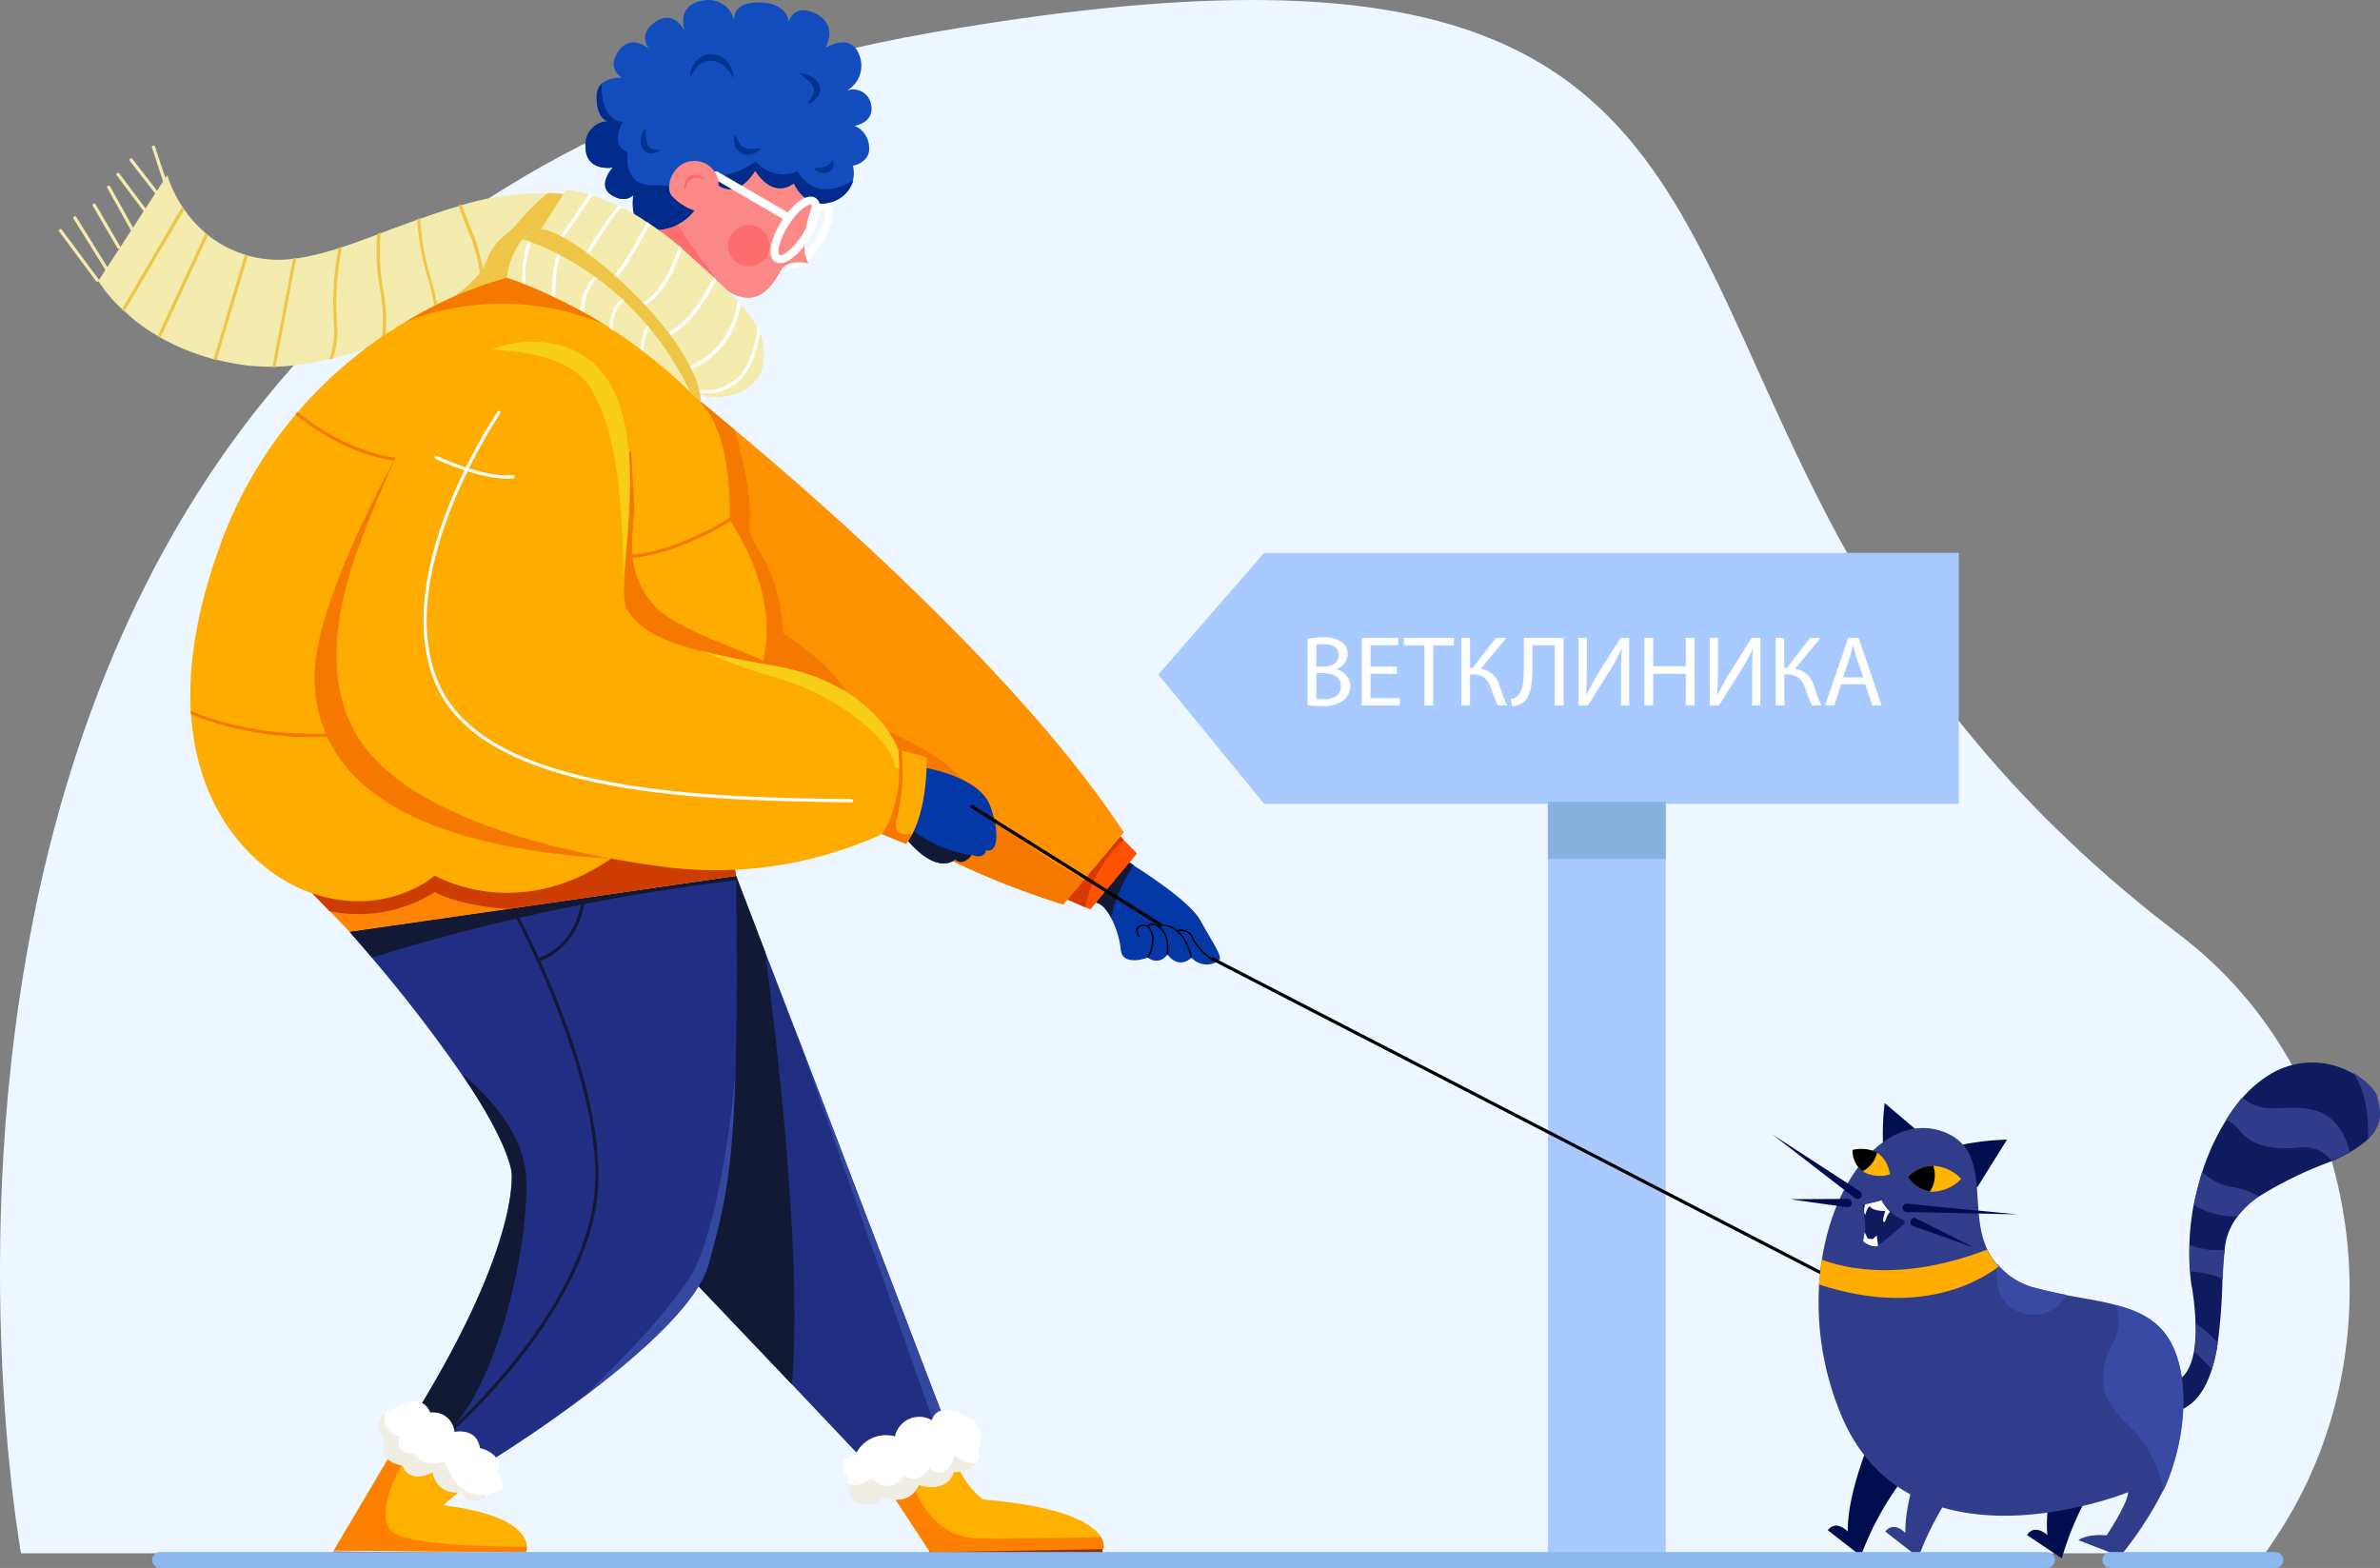 <svg id="Страница_Нежная_стерилизация_" data-name="Страница Нежная стерилизация…" xmlns="http://www.w3.org/2000/svg" width="285.383" height="188" viewBox="0 0 285.383 188">
  <rect x="0" y="0" width="285.383" height="188" fill="#808080" stroke="none"/>
  <path id="Path_6073" data-name="Path 6073" d="M47.5,255.408S18.6,97.113,156.731,73.118c121.99-21.2,70.566,48.145,149.672,108.237,21.583,16.393,26.979,49.18,11.354,72.4-.375.569-.751,1.138-1.173,1.707H47.5Z" transform="translate(-44.987 -69.216)" fill="#eef7ff"/>
  <rect id="Rectangle_990" data-name="Rectangle 990" width="14.136" height="90.274" transform="translate(185.602 96.135)" fill="#a9caff"/>
  <path id="Path_6074" data-name="Path 6074" d="M251.6,128.218H168.313l-12.69-15.5,12.69-14.591H251.6Z" transform="translate(-16.728 -31.835)" fill="#a9caff"/>
  <path id="Path_7419" data-name="Path 7419" d="M.912-.024a12.2,12.2,0,0,0,1.62.1A4.006,4.006,0,0,0,5.316-.684a2.126,2.126,0,0,0,.7-1.62A2.06,2.06,0,0,0,4.344-4.32v-.036A1.913,1.913,0,0,0,5.712-6.132,1.7,1.7,0,0,0,5.028-7.56,3.285,3.285,0,0,0,2.82-8.148a9.187,9.187,0,0,0-1.908.18ZM1.956-7.272a4.478,4.478,0,0,1,.924-.072c1.056,0,1.764.384,1.764,1.32,0,.78-.648,1.368-1.74,1.368H1.956Zm0,3.4H2.82c1.14,0,2.088.468,2.088,1.56,0,1.176-1,1.572-2.076,1.572a5.677,5.677,0,0,1-.876-.048Zm9.636-.78H8.46V-7.212h3.324v-.876H7.4V0h4.56V-.876H8.46V-3.792h3.132ZM14.916,0h1.056V-7.2h2.472v-.888H12.456V-7.2h2.46Zm4.428-8.088V0h1.044V-3.708h.336c1.368,0,1.872.732,2.244,1.8A14.337,14.337,0,0,0,23.712,0h1.116c-.348-.72-.576-1.464-.888-2.292A2.672,2.672,0,0,0,21.672-4.38l3.06-3.708H23.484L20.712-4.5h-.324V-8.088Zm7.5,0V-4.68c0,1.3-.06,2.88-.708,3.5a1.649,1.649,0,0,1-.852.432l.132.84a2.475,2.475,0,0,0,1.248-.384c1.128-.768,1.212-2.724,1.212-4.476V-7.212H30.54V0H31.6V-8.088Zm6.564,0V0h1.116l2.532-4.032a23.472,23.472,0,0,0,1.5-2.712l.036.012c-.084,1.02-.1,1.98-.1,3.288V0h.984V-8.088H38.436L35.82-3.924a28.5,28.5,0,0,0-1.488,2.676L34.3-1.26c.072-1.08.1-2.148.1-3.42V-8.088Zm7.884,0V0h1.056V-3.792H46.26V0h1.056V-8.088H46.26V-4.7H42.348V-8.088Zm7.836,0V0h1.116l2.532-4.032a23.472,23.472,0,0,0,1.5-2.712l.036.012c-.084,1.02-.1,1.98-.1,3.288V0H55.2V-8.088H54.156L51.54-3.924a28.5,28.5,0,0,0-1.488,2.676l-.036-.012c.072-1.08.1-2.148.1-3.42V-8.088Zm7.9,0V0h1.044V-3.708H58.4c1.368,0,1.872.732,2.244,1.8A14.337,14.337,0,0,0,61.392,0h1.116c-.348-.72-.576-1.464-.888-2.292A2.672,2.672,0,0,0,59.352-4.38l3.06-3.708H61.164L58.392-4.5h-.324V-8.088Zm10.74,5.544L68.628,0h1.116l-2.76-8.088H65.736L62.976,0h1.08l.84-2.544ZM65.112-3.36,65.9-5.7c.168-.492.288-1,.408-1.464h.024c.12.468.24.948.42,1.476l.8,2.328Z" transform="translate(155.883 84.581)" fill="#fff"/>
  <path id="Path_6075" data-name="Path 6075" d="M245.07,178.439s-3.472-4.712-2.356-14.343l5.125,4.34Z" transform="translate(-16.728 -31.835)" fill="#010f50"/>
  <path id="Path_6076" data-name="Path 6076" d="M266.15,199.106s-4.505,10.334-3.927,16.782c0,0-1.488-1.405-2.439,0l4.175,2.811a36.393,36.393,0,0,1,4.009-9.052C270.573,205.72,266.15,199.106,266.15,199.106Z" transform="translate(-16.728 -31.835)" fill="#000d4e"/>
  <ellipse id="Ellipse_990" data-name="Ellipse 990" cx="4.051" cy="1.488" rx="4.051" ry="1.488" transform="translate(93.485 30.775) rotate(-57.629)" fill="none" stroke="#fff" stroke-linecap="round" stroke-linejoin="round" stroke-miterlimit="10" stroke-width="0.961"/>
  <path id="Path_6077" data-name="Path 6077" d="M79.816,217.955l-23.064-.207,7.151-12.07.165-.248,8.267,4.795-2.48,2.108c8.721,1.033,9.962,3.679,10.044,4.919A2.437,2.437,0,0,1,79.816,217.955Z" transform="translate(-16.728 -31.835)" fill="#feb101"/>
  <path id="Path_6078" data-name="Path 6078" d="M162.856,147.025a2.463,2.463,0,0,1-3.265-.372s-1.364,1.529-2.893-.372a1.534,1.534,0,0,1-2.315.372s-3.059,1.157-3.265-.951a10.571,10.571,0,0,0-1.157-3.8c-.537-1.033-1.24-1.819-2.025-1.86-1.653-.083,3.348-5.291,3.348-5.291s.537.331,1.405.868c2.315,1.488,6.9,4.547,8.019,6.655C162.278,145.124,163.435,146.653,162.856,147.025Z" transform="translate(-16.728 -31.835)" fill="#0438a6"/>
  <path id="Path_6079" data-name="Path 6079" d="M130.368,203.157l-9.8,4.051-8.887-9.383L98.251,183.73l6.737-46.873,3.472,9.052,3.72,9.672,17.856,46.708Z" transform="translate(-16.728 -31.835)" fill="#1f2e81"/>
  <path id="Path_6080" data-name="Path 6080" d="M152.688,135.576a17.644,17.644,0,0,0-2.728,6.283c-.537-1.033-1.24-1.819-2.025-1.86-1.653-.083,3.348-5.291,3.348-5.291S151.862,135.039,152.688,135.576Z" transform="translate(-16.728 -31.835)" fill="#111935"/>
  <path id="Path_6081" data-name="Path 6081" d="M153.06,134.171l-5.58,6.7-.62-.248-3.431-1.488,7.605-7.068.455.5Z" transform="translate(-16.728 -31.835)" fill="#ff5102"/>
  <path id="Path_6082" data-name="Path 6082" d="M111.685,197.825,98.293,183.73l6.7-46.873,3.472,9.094C109.825,156.2,112.966,182.614,111.685,197.825Z" transform="translate(-16.728 -31.835)" fill="#111935"/>
  <path id="Path_6083" data-name="Path 6083" d="M151.49,132.559a14.678,14.678,0,0,0-4.629,8.06l-3.431-1.488,7.605-7.068Z" transform="translate(-16.728 -31.835)" fill="#d83902"/>
  <path id="Path_6084" data-name="Path 6084" d="M104.906,160.624c-.372,12.442-1.488,16.41-3.183,22.734-1.281,4.753-8.391,10.995-15.046,16-6.241,4.712-12.07,8.225-12.07,8.225l-4.712-3.6-3.389-2.563C79.4,180.465,78.039,172.2,78.039,172.2c-.661-3.059-3.059-7.316-5.993-11.615A175.763,175.763,0,0,0,61.3,146.653c-1.612-1.9-2.687-3.1-2.687-3.1l46.377-6.7v.579C105.113,147.563,105.071,155,104.906,160.624Z" transform="translate(-16.728 -31.835)" fill="#202f84"/>
  <path id="Path_6085" data-name="Path 6085" d="M77.873,140.123s12.9,23.064,10,37.077-17.484,26.537-17.484,26.537" transform="translate(-16.728 -31.835)" fill="none" stroke="#111935" stroke-linecap="round" stroke-linejoin="round" stroke-miterlimit="10" stroke-width="0.384"/>
  <path id="Path_6086" data-name="Path 6086" d="M86.719,138.965s0,5.787-5.208,7.895" transform="translate(-16.728 -31.835)" fill="none" stroke="#111935" stroke-linecap="round" stroke-linejoin="round" stroke-miterlimit="10" stroke-width="0.384"/>
  <path id="Path_6087" data-name="Path 6087" d="M104.989,137.395a243.109,243.109,0,0,0-43.649,9.259c-1.612-1.9-2.687-3.1-2.687-3.1l46.336-6.7Z" transform="translate(-16.728 -31.835)" fill="#111935"/>
  <path id="Path_6088" data-name="Path 6088" d="M104.989,136.857l-27.281,3.968-19.055,2.728-2.439-2.521L52.908,137.6l21.122-4.009,30.381-.413Z" transform="translate(-16.728 -31.835)" fill="#ff8403"/>
  <path id="Path_6089" data-name="Path 6089" d="M151.49,131.649l-4.753,5.663-2.521,2.976s-17.856-5.373-23.064-12.111c-1.9-2.439-5.7-5.539-9.755-8.432-3.224-2.315-6.613-4.505-9.342-6.241-3.224-2.025-5.539-3.389-5.539-3.389l3.307-30.463.041-.372s1.571,1.24,4.216,3.472l.744.62C115.322,92.092,139.5,113.3,151.49,131.649Z" transform="translate(-16.728 -31.835)" fill="#ff9201"/>
  <path id="Path_6090" data-name="Path 6090" d="M104.989,136.857l-27.281,3.968c-6.035-.372-8.845-2.025-8.845-2.025a17.088,17.088,0,0,1-12.648,2.273l-3.307-3.431,21.163-4.051,30.381-.372Z" transform="translate(-16.728 -31.835)" fill="#cd3d01"/>
  <path id="Path_6091" data-name="Path 6091" d="M146.736,137.312l-2.521,2.976s-17.856-5.373-23.064-12.111c-1.9-2.439-5.7-5.539-9.755-8.432-3.224-2.315-6.613-4.505-9.342-6.241-3.224-2.025-5.539-3.389-5.539-3.389l3.307-30.463.041-.372s1.571,1.24,4.216,3.472l.744.62c.827,2.935,2.108,8.06,1.819,10.788-.372,4.051,3.059,3.059,4.051,13.64,0,0,6.531,4.051,7.895,7.895s10.375,4.795,14.426,10.747C136.527,131.608,144.545,136.155,146.736,137.312Z" transform="translate(-16.728 -31.835)" fill="#f57900"/>
  <path id="Path_6092" data-name="Path 6092" d="M84.528,55.14l-6.035,10s-1.075.7-2.893,1.736c-1.571.868-3.679,2.025-6.117,3.183-.124.041-.248.124-.372.165a66.6,66.6,0,0,1-6.2,2.6A1.728,1.728,0,0,0,62.5,73a47.4,47.4,0,0,1-5.828,1.777c-.165.041-.289.083-.455.124a32.719,32.719,0,0,1-6.448.909h-.372c-.951,0-1.9-.041-2.811-.124a33.555,33.555,0,0,1-3.844-.7c-.124-.041-.248-.041-.372-.083A27.592,27.592,0,0,1,36,72.335c-.124-.083-.207-.124-.331-.207a20.608,20.608,0,0,1-4.009-2.976c-.083-.083-.207-.165-.289-.248a16.232,16.232,0,0,1-2.852-3.389l8.267-12.69a14.243,14.243,0,0,0,1.819,3.8l.248.372a14.5,14.5,0,0,0,2.563,2.811c.083.083.207.165.289.248a13.179,13.179,0,0,0,4.423,2.315l.372.124a13.439,13.439,0,0,0,5.373.372c.124,0,.248-.041.413-.041a32.377,32.377,0,0,0,5.084-1.24c.124-.041.289-.083.413-.124,1.364-.455,2.811-.992,4.257-1.529a2.85,2.85,0,0,0,.413-.165c1.447-.537,2.893-1.075,4.381-1.612l.372-.124c1.529-.537,3.059-1.075,4.588-1.488l.372-.124A32.317,32.317,0,0,1,82.42,55.016,12.508,12.508,0,0,1,84.528,55.14Z" transform="translate(-16.728 -31.835)" fill="#f4ecae"/>
  <path id="Path_6093" data-name="Path 6093" d="M134.956,133.757a.761.761,0,0,1-.579.7,2.362,2.362,0,0,1-.909-.041.588.588,0,0,1-.248-.083l-.041.041c-.165.248-1.075,1.323-1.943.5,0,0-2.108,2.191-6.076-2.728l-.083-.083c-4.009-5.043,1.777-8.308,1.777-8.308s7.316.951,8.639,4.795S136.113,134.171,134.956,133.757Z" transform="translate(-16.728 -31.835)" fill="#0438a6"/>
  <path id="Path_6094" data-name="Path 6094" d="M84.528,55.14l-6.035,10s-1.075.7-2.893,1.736l-8.06,2.769c.207-.083,6.283-3.307,7.44-6.324,1.157-3.059,2.48-3.059,3.844-4.795a29.216,29.216,0,0,1,3.6-3.555A19.622,19.622,0,0,1,84.528,55.14Z" transform="translate(-16.728 -31.835)" fill="#efc648"/>
  <g id="Group_1665" data-name="Group 1665" transform="translate(-16.728 -31.835)">
    <g id="Group_1664" data-name="Group 1664">
      <path id="Path_6095" data-name="Path 6095" d="M38.813,57,31.621,69.193c-.083-.083-.207-.165-.289-.248l7.233-12.318Z" fill="#efc648"/>
      <path id="Path_6096" data-name="Path 6096" d="M41.665,60.058l-5.7,12.276c-.124-.083-.207-.124-.331-.207l5.745-12.359A1.909,1.909,0,0,0,41.665,60.058Z" fill="#efc648"/>
      <path id="Path_6097" data-name="Path 6097" d="M46.46,62.456,42.7,75.021c-.124-.041-.248-.041-.372-.083l3.761-12.566C46.212,62.415,46.336,62.415,46.46,62.456Z" fill="#efc648"/>
      <path id="Path_6098" data-name="Path 6098" d="M52.246,62.787l-2.48,13.062h-.372l2.48-13.02C51.957,62.828,52.081,62.787,52.246,62.787Z" fill="#efc648"/>
      <path id="Path_6099" data-name="Path 6099" d="M57.124,70.309a11.281,11.281,0,0,1-.455,4.505c-.165.041-.289.083-.455.124a10.573,10.573,0,0,0,.537-4.588,34.672,34.672,0,0,1,.579-8.8c.124-.041.289-.083.413-.124A34.353,34.353,0,0,0,57.124,70.309Z" fill="#efc648"/>
      <path id="Path_6100" data-name="Path 6100" d="M62.869,72.872a1.727,1.727,0,0,0-.413.165,20.624,20.624,0,0,0-.165-6.489,26.1,26.1,0,0,1-.331-6.655,2.85,2.85,0,0,0,.413-.165,26.535,26.535,0,0,0,.289,6.737A20.4,20.4,0,0,1,62.869,72.872Z" fill="#efc648"/>
      <path id="Path_6101" data-name="Path 6101" d="M69.483,70.309a.2.2,0,0,1-.207.207h0a.2.2,0,0,1-.207-.207v-.083a28.041,28.041,0,0,0-1.157-5.415,30.562,30.562,0,0,1-1.157-6.7l.372-.124a28.751,28.751,0,0,0,1.116,6.737,33.171,33.171,0,0,1,1.2,5.373A.5.5,0,0,0,69.483,70.309Z" fill="#efc648"/>
      <path id="Path_6102" data-name="Path 6102" d="M74.815,65.515a.189.189,0,0,1-.165.207h-.041a.275.275,0,0,1-.207-.165,21.5,21.5,0,0,0-1.157-5.125c-.5-1.116-1.157-2.852-1.529-3.968l.372-.124c.413,1.116,1.033,2.811,1.529,3.885A23.079,23.079,0,0,1,74.815,65.515Z" fill="#efc648"/>
    </g>
  </g>
  <path id="Path_6103" data-name="Path 6103" d="M125.656,130.988a15.661,15.661,0,0,0,7.564,3.389c-.165.248-1.075,1.323-1.943.5,0,0-2.108,2.191-6.076-2.728Z" transform="translate(-16.728 -31.835)" fill="#111935"/>
  <path id="Path_6104" data-name="Path 6104" d="M126.152,131.773a9.084,9.084,0,0,1-.785,1.24l-2.893-1.157,1.943-10.168.413.124,3.017.827S128.012,128.218,126.152,131.773Z" transform="translate(-16.728 -31.835)" fill="#fdac03"/>
  <path id="Path_6105" data-name="Path 6105" d="M114.619,55.14s-2.48,5.58-.951,8.267c0,0-2.48-.579-3.265.785s-2.48,4.795-6.159,2.687c-3.637-2.108-10.582-7.316-10.582-7.316l3.265-13.268,15.17,2.315Z" transform="translate(-16.728 -31.835)" fill="#fb8988"/>
  <path id="Path_6106" data-name="Path 6106" d="M126.152,131.773a9.084,9.084,0,0,1-.785,1.24l-2.893-1.157,1.943-10.168.413.124a23.8,23.8,0,0,1-.537,8.06C123.754,131.773,124.87,132.063,126.152,131.773Z" transform="translate(-16.728 -31.835)" fill="#f57900"/>
  <path id="Path_6107" data-name="Path 6107" d="M97.218,57.372a49.851,49.851,0,0,0,8.267,10.954L95.11,65.845l-3.059-6.9Z" transform="translate(-16.728 -31.835)" fill="#fe6d70"/>
  <path id="Path_6108" data-name="Path 6108" d="M107.882,112.222S101.93,126.234,90.4,134.5s-21.535,2.315-21.535,2.315c-2.315,1.943-8.267,4.795-15.748,1.736C47.906,136.4,40.466,130,39.639,117.472a1.406,1.406,0,0,0-.041-.413c-.289-5.415.661-11.987,3.513-19.8A51.083,51.083,0,0,1,52.2,81.511c.083-.083.165-.207.248-.289a51.891,51.891,0,0,1,13.02-10.871A47.266,47.266,0,0,1,77.5,65.143a14.963,14.963,0,0,1,7.192.992c7.44,2.893,12.938,10.912,16.038,14.012,4.051,4.051,3.472,14.012,3.472,14.012C111.147,104.741,107.882,112.222,107.882,112.222Z" transform="translate(-16.728 -31.835)" fill="#feac00"/>
  <path id="Path_6109" data-name="Path 6109" d="M65.763,87.091a.189.189,0,0,1-.207.165h0c-6.324-.455-11.367-4.051-13.392-5.745.083-.083.165-.207.248-.289,1.984,1.653,6.944,5.208,13.144,5.663C65.721,86.884,65.8,86.967,65.763,87.091Z" transform="translate(-16.728 -31.835)" fill="#f57900"/>
  <path id="Path_6110" data-name="Path 6110" d="M61.546,119.538c0,.124-.041.207-.165.207a52.178,52.178,0,0,1-6.9.455,38.411,38.411,0,0,1-14.88-2.728,1.406,1.406,0,0,0-.041-.413c3.6,1.529,10.912,3.72,21.742,2.315A.182.182,0,0,1,61.546,119.538Z" transform="translate(-16.728 -31.835)" fill="#f57900"/>
  <path id="Path_6111" data-name="Path 6111" d="M90.687,71.384a31.887,31.887,0,0,0-25.172-1.033,47.266,47.266,0,0,1,12.028-5.208,14.963,14.963,0,0,1,7.192.992Z" transform="translate(-16.728 -31.835)" fill="#f57900"/>
  <path id="Path_6112" data-name="Path 6112" d="M120.944,49.394c.207,1.943-1.943,2.315-1.943,2.315a3.684,3.684,0,0,1,0,1.777,3.792,3.792,0,0,1-2.893,2.645c-2.893.785-4.216-2.315-4.216-2.315-2.687,1.943-4.629-1.529-4.629-1.529-3.059,4.795-5.787.372-5.787.372l-.455,1.281-.661,1.943-.413,1.2A5.884,5.884,0,0,1,95.151,59.4c-3.265,0-2.48-4.216-2.48-4.216s-.951,1.157-2.687,0,.207-3.265.207-3.265-3.265.579-3.265-2.48a2.763,2.763,0,0,1,2.687-3.059s-1.364-.207-1.364-2.893a2.224,2.224,0,0,1,.579-1.612,3.512,3.512,0,0,1,2.48-.7s-1.943-1.157-.372-3.265c1.488-2.025,3.472-.331,3.637-.207-.124-.124-1.447-1.777.785-3.265,2.191-1.447,3.348.909,3.472,1.116-.083-.248-.992-3.1,2.108-3.637a3.164,3.164,0,0,1,3.844,2.439c-.041-.372-.207-2.232,2.893-2.232,3.472,0,3.637,2.315,3.637,2.315s.579-2.315,3.265-.951c2.645,1.323,1.2,3.968,1.157,4.051.083-.041,3.1-1.86,4.051.951a3.437,3.437,0,0,1-1.529,4.216,2.17,2.17,0,0,1,2.893,1.529c.579,2.315-1.943,2.687-1.943,2.687A2.9,2.9,0,0,1,120.944,49.394Z" transform="translate(-16.728 -31.835)" fill="#134cbd"/>
  <path id="Path_6113" data-name="Path 6113" d="M89.612,98.417S94.407,99.946,104.2,94.2" transform="translate(-16.728 -31.835)" fill="none" stroke="#f57900" stroke-linecap="round" stroke-linejoin="round" stroke-miterlimit="10" stroke-width="0.384"/>
  <path id="Path_6114" data-name="Path 6114" d="M67.457,80.808S54.23,102.8,54.437,113.214s8.184,19.882,35.341,21.576Z" transform="translate(-16.728 -31.835)" fill="#f57900"/>
  <path id="Path_6115" data-name="Path 6115" d="M119.042,53.486a3.792,3.792,0,0,1-2.893,2.645c-2.893.785-4.216-2.315-4.216-2.315-2.687,1.943-4.629-1.529-4.629-1.529-3.059,4.795-5.787.372-5.787.372l-.455,1.281.165-1.777s1.364,2.108,6.159-.951a4.251,4.251,0,0,0,5,1.157S114.123,56.338,119.042,53.486Z" transform="translate(-16.728 -31.835)" fill="#002b8a"/>
  <path id="Path_6116" data-name="Path 6116" d="M100.4,55.884l-.413,1.2A5.884,5.884,0,0,1,95.192,59.4c-3.265,0-2.48-4.216-2.48-4.216s-.951,1.157-2.687,0,.207-3.265.207-3.265-3.265.579-3.265-2.48a2.763,2.763,0,0,1,2.687-3.059s-1.364-.207-1.364-2.893a2.224,2.224,0,0,1,.579-1.612c-.041,1.529.207,4.34,2.563,4.588,0,0-1.736,2.687.579,3.637,0,0-.785,4.092,3.265,3.968A6.965,6.965,0,0,1,100.4,55.884Z" transform="translate(-16.728 -31.835)" fill="#002b8a"/>
  <path id="Path_6117" data-name="Path 6117" d="M108.254,75.352c-.372,3.72-5.621,4.919-7.853,3.6-.083-.041-.124-.083-.207-.124a1.1,1.1,0,0,1-.248-.207C97.011,76.137,81.552,59.4,81.552,59.4L84.611,54.6a12.582,12.582,0,0,1,2.811.579l.372.124q1.3.434,3.1,1.24c.124.041.248.124.372.165a22.176,22.176,0,0,1,3.059,1.777c.124.083.207.124.331.207a41.122,41.122,0,0,1,3.513,2.645,2.07,2.07,0,0,1,.331.289c.165.165.372.331.537.5,1.24,1.116,2.356,2.108,3.307,2.976l.289.289c.992.951,1.86,1.819,2.563,2.563a2.674,2.674,0,0,1,.331.372h0a15.917,15.917,0,0,1,2.025,2.769c.124.248.207.455.331.7h0A7.237,7.237,0,0,1,108.254,75.352Z" transform="translate(-16.728 -31.835)" fill="#f4ecae"/>
  <path id="Path_6118" data-name="Path 6118" d="M92.382,85.81s.207,2.687.372,5.952c.207,3.265-1.529,7.895,2.108,12.318s15.376,6.324,17.319,9.8-27.487-2.315-27.487-2.315l.579-17.691Z" transform="translate(-16.728 -31.835)" fill="#f57900"/>
  <path id="Path_6119" data-name="Path 6119" d="M100.773,80.147s-.455-.5-1.281-1.323a60.842,60.842,0,0,0-5.58-4.795c-.124-.083-.248-.207-.372-.289-.992-.744-2.067-1.529-3.224-2.273a2.508,2.508,0,0,1-.413-.289c-.992-.62-1.984-1.24-3.1-1.86a1.293,1.293,0,0,0-.413-.207c-.992-.537-1.984-1.075-3.059-1.571a3.84,3.84,0,0,0-.413-.207c-1.033-.455-2.067-.951-3.141-1.364-.124-.041-.289-.124-.413-.165-.62-.248-1.24-.455-1.86-.661a9.627,9.627,0,0,1,1.86-4.629,3.457,3.457,0,0,1,2.149-1.157C84.983,58.984,100.566,72.252,100.773,80.147Z" transform="translate(-16.728 -31.835)" fill="#f4ecae"/>
  <g id="Group_1666" data-name="Group 1666" transform="translate(-16.728 -31.835)">
    <path id="Path_6120" data-name="Path 6120" d="M87.794,55.264l-3.761,5.415a.215.215,0,0,1-.165.083.152.152,0,0,1-.124-.041.156.156,0,0,1-.041-.248L87.38,55.14C87.546,55.181,87.67,55.222,87.794,55.264Z" fill="#fff"/>
    <path id="Path_6121" data-name="Path 6121" d="M91.266,56.71c-.7.5-2.852,3.844-4.092,5.952a.215.215,0,0,1-.165.083c-.041,0-.083,0-.083-.041a.2.2,0,0,1-.083-.248A40.092,40.092,0,0,1,90.894,56.5C91.018,56.586,91.142,56.628,91.266,56.71Z" fill="#fff"/>
    <path id="Path_6122" data-name="Path 6122" d="M94.655,58.694c-.992,1.9-3.348,6.241-4.464,6.737h-.083c-.083,0-.165-.041-.165-.124a.2.2,0,0,1,.083-.248c.909-.413,3.141-4.381,4.3-6.613A2.292,2.292,0,0,0,94.655,58.694Z" fill="#fff"/>
    <path id="Path_6123" data-name="Path 6123" d="M98.5,61.588c-.579,1.86-2.191,6.076-5.249,7.275h-.083c-.083,0-.165-.041-.165-.124a.184.184,0,0,1,.124-.248c2.935-1.2,4.547-5.456,5.043-7.192A1.114,1.114,0,0,0,98.5,61.588Z" fill="#fff"/>
    <path id="Path_6124" data-name="Path 6124" d="M102.633,65.349c-.951,1.943-3.1,5.7-6.117,6.985h-.083c-.083,0-.165-.041-.165-.124a.2.2,0,0,1,.083-.248c2.935-1.24,5.084-5.084,5.952-6.944A2.494,2.494,0,0,0,102.633,65.349Z" fill="#fff"/>
    <path id="Path_6125" data-name="Path 6125" d="M105.526,68.284h0a9.807,9.807,0,0,1-5.952,7.853h-.083c-.083,0-.165-.041-.165-.124a.2.2,0,0,1,.083-.248,9.571,9.571,0,0,0,5.745-7.853Z" fill="#fff"/>
    <path id="Path_6126" data-name="Path 6126" d="M107.841,71.756h0c-.248,1.736-.868,4.3-2.645,5.869a5.716,5.716,0,0,1-3.885,1.364,7.006,7.006,0,0,1-.909-.041c-.124,0-.207-.041-.331-.041s-.165-.124-.165-.207c0-.041,0-.041.041-.083a.316.316,0,0,1,.207-.083,5.679,5.679,0,0,0,4.795-1.2c1.9-1.695,2.439-4.629,2.6-6.283C107.634,71.3,107.758,71.508,107.841,71.756Z" fill="#fff"/>
  </g>
  <path id="Path_6127" data-name="Path 6127" d="M124.54,123.878c.041,5.291-2.067,7.977-2.067,7.977a48.084,48.084,0,0,1-26.7,3.844c-15.376-2.108-32.282-7.109-36.911-16.906s.579-21.535,5.58-32.7c3.1-6.9,7.233-10.747,11.326-12.359a12.96,12.96,0,0,1,7.316-.7c12.152,2.521,8.887,20.171,8.515,28.231-.083,1.777-.041,3.059.331,3.679,1.488,2.315,3.679,3.637,9.052,5,2.232.537,5.043,1.116,8.6,1.736,12.111,2.108,14.8,10,14.8,10A13.363,13.363,0,0,1,124.54,123.878Z" transform="translate(-16.728 -31.835)" fill="#feac00"/>
  <g id="Group_1667" data-name="Group 1667" transform="translate(-16.728 -31.835)">
    <path id="Path_6128" data-name="Path 6128" d="M80.478,60.761a11.794,11.794,0,0,0-.7,5.208c-.124-.041-.289-.124-.413-.165a12.369,12.369,0,0,1,.744-5.208c.041-.083.165-.165.248-.124A.242.242,0,0,1,80.478,60.761Z" fill="#fff"/>
    <path id="Path_6129" data-name="Path 6129" d="M83.95,62.167a18.247,18.247,0,0,0-.62,5.373,3.84,3.84,0,0,0-.413-.207,17.568,17.568,0,0,1,.661-5.291.2.2,0,0,1,.248-.124A.25.25,0,0,1,83.95,62.167Z" fill="#fff"/>
    <path id="Path_6130" data-name="Path 6130" d="M88.5,65.019a5.4,5.4,0,0,0-1.695,4.3,1.293,1.293,0,0,0-.413-.207,5.869,5.869,0,0,1,1.86-4.381c.083-.083.207-.041.289,0A.255.255,0,0,1,88.5,65.019Z" fill="#fff"/>
    <path id="Path_6131" data-name="Path 6131" d="M91.555,67.912a3.892,3.892,0,0,0-1.281,3.555,2.509,2.509,0,0,1-.413-.289,4.589,4.589,0,0,1,1.447-3.6.2.2,0,0,1,.289.041A.255.255,0,0,1,91.555,67.912Z" fill="#fff"/>
    <path id="Path_6132" data-name="Path 6132" d="M94.862,70.764a4.7,4.7,0,0,0-.909,3.265c-.124-.083-.248-.207-.372-.289a4.942,4.942,0,0,1,1.033-3.224.2.2,0,0,1,.289,0A.614.614,0,0,1,94.862,70.764Z" fill="#fff"/>
  </g>
  <path id="Path_6133" data-name="Path 6133" d="M149.009,217.583l-20.75.372-4.671-7.109-.124-.207-.207-.579s7.109-6.9,7.895-3.637a9.957,9.957,0,0,0,3.472,5.208c10.292.868,13.31,3.1,14.136,4.547A1.829,1.829,0,0,1,149.009,217.583Z" transform="translate(-16.728 -31.835)" fill="#feb101"/>
  <path id="Path_6134" data-name="Path 6134" d="M70.681,203.323a5.348,5.348,0,0,1-.744.661l-3.389-2.563C79.444,180.465,78.08,172.2,78.08,172.2c-.661-3.059-3.059-7.316-5.993-11.615,2.645,2.149,7.44,6.82,7.729,12.4C80.188,180.671,76.716,197.122,70.681,203.323Z" transform="translate(-16.728 -31.835)" fill="#111935"/>
  <ellipse id="Ellipse_991" data-name="Ellipse 991" cx="4.051" cy="1.488" rx="4.051" ry="1.488" transform="translate(91.95 30.191) rotate(-57.629)" fill="none" stroke="#fff" stroke-linecap="round" stroke-linejoin="round" stroke-miterlimit="10" stroke-width="0.961"/>
  <line id="Line_559" data-name="Line 559" x1="8.597" y1="5.001" transform="translate(85.863 21.031)" fill="none" stroke="#fff" stroke-linecap="round" stroke-linejoin="round" stroke-miterlimit="10" stroke-width="0.961"/>
  <path id="Path_6135" data-name="Path 6135" d="M76.551,81.3S63.283,100.731,69.235,114s32.861,13.64,49.6,13.847" transform="translate(-16.728 -31.835)" fill="none" stroke="#fff" stroke-linecap="round" stroke-linejoin="round" stroke-miterlimit="10" stroke-width="0.384"/>
  <path id="Path_6136" data-name="Path 6136" d="M69.028,86.678s5.58,2.687,9.218,2.315" transform="translate(-16.728 -31.835)" fill="none" stroke="#fff" stroke-linecap="round" stroke-linejoin="round" stroke-miterlimit="10" stroke-width="0.384"/>
  <line id="Line_560" data-name="Line 560" x2="73.037" y2="37.697" transform="translate(145.26 114.901)" fill="none" stroke="#000" stroke-miterlimit="10" stroke-width="0.384"/>
  <line id="Line_561" data-name="Line 561" x2="22.816" y2="14.302" transform="translate(116.409 96.631)" fill="none" stroke="#000" stroke-miterlimit="10" stroke-width="0.384"/>
  <path id="Path_6137" data-name="Path 6137" d="M102.881,53.61a2.928,2.928,0,0,0-2.893-2.48c-2.521,0-3.637,3.059-2.687,4.216a6.748,6.748,0,0,0,2.687,1.736S103.087,55.925,102.881,53.61Z" transform="translate(-16.728 -31.835)" fill="#fb8988"/>
  <path id="Path_6138" data-name="Path 6138" d="M91.555,101.269c-.331-4.753.041-15.831-3.8-22.568-2.4-4.216-8.473-4.712-12.028-4.96a12.96,12.96,0,0,1,7.316-.7C95.234,75.559,91.968,93.208,91.555,101.269Z" transform="translate(-16.728 -31.835)" fill="#f9ce19"/>
  <path id="Path_6139" data-name="Path 6139" d="M124.54,123.878c-.248.207-.455.083-.62-.579-.785-3.059-6.737-8.06-14.012-10.168a77.712,77.712,0,0,1-8.887-3.183c2.232.537,5.043,1.116,8.6,1.736,12.111,2.108,14.8,10,14.8,10A20.016,20.016,0,0,1,124.54,123.878Z" transform="translate(-16.728 -31.835)" fill="#f9ce19"/>
  <line id="Line_562" data-name="Line 562" x2="23.064" y2="0.207" transform="translate(39.941 186.409)" fill="none" stroke="#8e3209" stroke-miterlimit="10" stroke-width="0.769"/>
  <line id="Line_563" data-name="Line 563" y1="0.372" x2="20.791" transform="translate(111.408 185.83)" fill="none" stroke="#8e3209" stroke-miterlimit="10" stroke-width="0.769"/>
  <path id="Path_6140" data-name="Path 6140" d="M79.816,217.955l-23.064-.207,7.151-12.07,1.405.992s-4.051,6.737-1.529,8.846c1.86,1.571,11.45,1.777,16.12,1.777A2.288,2.288,0,0,1,79.816,217.955Z" transform="translate(-16.728 -31.835)" fill="#fd8000"/>
  <path id="Path_6141" data-name="Path 6141" d="M75.6,210.845a2.824,2.824,0,0,1-.579.413c-.785.537-2.232,1.116-2.893-.62a2.72,2.72,0,0,1-3.472-2.315s-2.687,1.529-3.637-.785c0,0-3.059-.372-2.108-3.059,0,0-1.819-1.943.041-3.265a5.027,5.027,0,0,1,1.323-.579s2.893-2.108,4.051.579a2.538,2.538,0,0,1,2.893,2.315s2.687-.579,3.059,1.943c0,0,2.893.579,2.108,2.893C76.344,208.365,78.287,210.473,75.6,210.845Z" transform="translate(-16.728 -31.835)" fill="#fff"/>
  <path id="Path_6142" data-name="Path 6142" d="M149.009,217.583l-20.75.372-4.671-7.109,2.645-1.075s1.736,6.531,8.06,6.531c4.381,0,10.83-.083,14.426-.165A1.855,1.855,0,0,1,149.009,217.583Z" transform="translate(-16.728 -31.835)" fill="#fd8000"/>
  <path id="Path_6143" data-name="Path 6143" d="M104.906,160.624c-.372,12.442-1.488,16.41-3.183,22.734-1.281,4.753-8.391,10.995-15.046,16,2.191-2.273,8.06-7.564,12.648-14.136C102.013,181.25,104.079,169.8,104.906,160.624Z" transform="translate(-16.728 -31.835)" fill="#33479e"/>
  <path id="Path_6144" data-name="Path 6144" d="M130.037,202.289l-1.116.785-16.74-47.493Z" transform="translate(-16.728 -31.835)" fill="#33479e"/>
  <path id="Path_6145" data-name="Path 6145" d="M134.005,205.637a1.791,1.791,0,0,1-.207,1.653,3.862,3.862,0,0,1-2.687,1.033c-.951,2.687-4.216,1.529-4.216,1.529-1.157,2.687-4.216,1.529-4.216,1.529a3.118,3.118,0,0,1-2.687.785c-1.323-.124-1.529-1.529-1.571-2.4a5.5,5.5,0,0,1,.041-.7c-1.943-2.48.785-2.687.785-2.687a4.029,4.029,0,0,1,4.795-2.315,2.989,2.989,0,0,1,4.423-1.943c.785-2.48,4.216-.372,4.216-.372C135.369,202.951,134.005,205.637,134.005,205.637Z" transform="translate(-16.728 -31.835)" fill="#fff"/>
  <path id="Path_6146" data-name="Path 6146" d="M134.419,134.46a2.362,2.362,0,0,1-.909-.041A6.4,6.4,0,0,0,134.419,134.46Z" transform="translate(-16.728 -31.835)" fill="#111935"/>
  <path id="Path_6147" data-name="Path 6147" d="M162.236,147.067s-2.067-1.571-2.48-2.728c-.372-1.157-1.736-.951-1.736-.951" transform="translate(-16.728 -31.835)" fill="#0438a6" stroke="#000" stroke-miterlimit="10" stroke-width="0.173"/>
  <path id="Path_6148" data-name="Path 6148" d="M159.591,146.653s-.785-4.051-3.637-3.844" transform="translate(-16.728 -31.835)" fill="#0438a6" stroke="#000" stroke-miterlimit="10" stroke-width="0.173"/>
  <path id="Path_6149" data-name="Path 6149" d="M156.7,146.281s.372-2.315-.951-3.265c-1.364-.951-1.529.207-1.529.207" transform="translate(-16.728 -31.835)" fill="#0438a6" stroke="#000" stroke-miterlimit="10" stroke-width="0.173"/>
  <path id="Path_6150" data-name="Path 6150" d="M154.383,146.653a4.923,4.923,0,0,0,.579-2.48c-.207-.951-.579-1.529-1.364-1.364-.785.207-.579.951-.207,1.364" transform="translate(-16.728 -31.835)" fill="#0438a6" stroke="#000" stroke-miterlimit="10" stroke-width="0.173"/>
  <line id="Line_564" data-name="Line 564" x1="4.423" y1="5.952" transform="translate(7.246 27.645)" fill="none" stroke="#f4ecae" stroke-linecap="round" stroke-linejoin="round" stroke-miterlimit="10" stroke-width="0.384"/>
  <line id="Line_565" data-name="Line 565" x1="4.051" y1="6.531" transform="translate(8.982 26.115)" fill="none" stroke="#f4ecae" stroke-linecap="round" stroke-linejoin="round" stroke-miterlimit="10" stroke-width="0.384"/>
  <line id="Line_566" data-name="Line 566" x1="2.935" y1="5.043" transform="translate(11.296 24.586)" fill="none" stroke="#f4ecae" stroke-linecap="round" stroke-linejoin="round" stroke-miterlimit="10" stroke-width="0.384"/>
  <line id="Line_567" data-name="Line 567" x1="2.852" y1="5.125" transform="translate(13.032 22.437)" fill="none" stroke="#f4ecae" stroke-linecap="round" stroke-linejoin="round" stroke-miterlimit="10" stroke-width="0.384"/>
  <line id="Line_568" data-name="Line 568" x1="3.472" y1="4.629" transform="translate(14.148 20.907)" fill="none" stroke="#f4ecae" stroke-linecap="round" stroke-linejoin="round" stroke-miterlimit="10" stroke-width="0.384"/>
  <line id="Line_569" data-name="Line 569" x1="3.431" y1="4.423" transform="translate(15.719 19.171)" fill="none" stroke="#f4ecae" stroke-linecap="round" stroke-linejoin="round" stroke-miterlimit="10" stroke-width="0.384"/>
  <line id="Line_570" data-name="Line 570" x1="1.529" y1="4.629" transform="translate(18.406 17.642)" fill="none" stroke="#f4ecae" stroke-linecap="round" stroke-linejoin="round" stroke-miterlimit="10" stroke-width="0.384"/>
  <path id="Path_6151" data-name="Path 6151" d="M100.773,80.147s-.455-.5-1.281-1.323C93.167,65.8,82.627,61.546,79.362,60.513a3.457,3.457,0,0,1,2.149-1.157C84.983,58.984,100.566,72.252,100.773,80.147Z" transform="translate(-16.728 -31.835)" fill="#efc648"/>
  <g id="Group_1668" data-name="Group 1668" transform="translate(-16.728 -31.835)">
    <path id="Path_6152" data-name="Path 6152" d="M101.31,53.28l-.868-.124a1.416,1.416,0,0,0-.744.124,1.238,1.238,0,0,0-.537.5,1.468,1.468,0,0,0-.165.372,1.727,1.727,0,0,1-.165.413,1.7,1.7,0,0,1-.041-.455c.041-.165.041-.289.083-.455a1.356,1.356,0,0,1,.62-.744,1.535,1.535,0,0,1,.951-.083A2.465,2.465,0,0,1,101.31,53.28Z" fill="#ff676a"/>
  </g>
  <circle id="Ellipse_992" data-name="Ellipse 992" cx="2.48" cy="2.48" r="2.48" transform="translate(87.31 26.983)" fill="#fe6d70"/>
  <g id="Group_1669" data-name="Group 1669" transform="translate(-16.728 -31.835)">
    <path id="Path_6153" data-name="Path 6153" d="M99.491,41.045a2.9,2.9,0,0,1,.7-1.86,2.7,2.7,0,0,1,.868-.661,2.6,2.6,0,0,1,2.976.827,2.709,2.709,0,0,1,.62,1.9,4.448,4.448,0,0,0-1.075-1.488,2.559,2.559,0,0,0-.7-.455,2.764,2.764,0,0,0-.785-.207,2.195,2.195,0,0,0-1.488.455A6.088,6.088,0,0,0,99.491,41.045Z" fill="#00338f"/>
  </g>
  <g id="Group_1670" data-name="Group 1670" transform="translate(-16.728 -31.835)">
    <path id="Path_6154" data-name="Path 6154" d="M112.594,40.631a2.983,2.983,0,0,1,1.323.331A2.094,2.094,0,0,1,114.95,42a1.157,1.157,0,0,1,.083.827,1.391,1.391,0,0,1-.331.7,2.34,2.34,0,0,1-1.157.744,10.876,10.876,0,0,0,.661-1.075,1.014,1.014,0,0,0,.041-.909,2.434,2.434,0,0,0-.661-.827C113.255,41.21,112.925,40.921,112.594,40.631Z" fill="#00338f"/>
  </g>
  <g id="Group_1671" data-name="Group 1671" transform="translate(-16.728 -31.835)">
    <path id="Path_6155" data-name="Path 6155" d="M114.33,52c.289-.041.537-.041.744-.083a2.384,2.384,0,0,0,.579-.124,1.242,1.242,0,0,0,.455-.248c.165-.124.289-.289.537-.5a1.258,1.258,0,0,1-.041.868,1.058,1.058,0,0,1-.7.62,1.364,1.364,0,0,1-.909-.041A1.027,1.027,0,0,1,114.33,52Z" fill="#00338f"/>
  </g>
  <g id="Group_1672" data-name="Group 1672" transform="translate(-16.728 -31.835)">
    <path id="Path_6156" data-name="Path 6156" d="M104.906,47.948c.165.372.289.7.455.992a1.189,1.189,0,0,0,.62.579,1.917,1.917,0,0,0,.868.165h.537a2.7,2.7,0,0,1,.579,0,4.392,4.392,0,0,1-.455.372c-.165.083-.372.165-.537.248a2.1,2.1,0,0,1-1.323-.083,1.533,1.533,0,0,1-.827-1.075A1.705,1.705,0,0,1,104.906,47.948Z" fill="#00338f"/>
  </g>
  <g id="Group_1673" data-name="Group 1673" transform="translate(-16.728 -31.835)">
    <path id="Path_6157" data-name="Path 6157" d="M94.118,47.162c.041.372.041.744.083,1.075a5.127,5.127,0,0,0,.165.909.743.743,0,0,0,.5.5,1.465,1.465,0,0,0,.455.124c.165.041.331.041.537.083a3.083,3.083,0,0,1-.5.289,1.506,1.506,0,0,1-.62.083.5.5,0,0,1-.331-.083.831.831,0,0,1-.331-.165,1.371,1.371,0,0,1-.413-.579,2.126,2.126,0,0,1-.041-1.24A2.794,2.794,0,0,1,94.118,47.162Z" fill="#00338f"/>
  </g>
  <path id="Path_6158" data-name="Path 6158" d="M75.021,211.011l-.041.289c-.785.537-2.232,1.116-2.893-.62a2.72,2.72,0,0,1-3.472-2.315s-2.687,1.529-3.637-.785c0,0-3.059-.372-2.108-3.059,0,0-1.819-1.943.041-3.265a2.141,2.141,0,0,0,1.777,2.769s-.951,2.108,1.736,2.108c0,0,.579,1.736,3.637.951C70.1,207.084,71.3,211.631,75.021,211.011Z" transform="translate(-16.728 -31.835)" fill="#efede4"/>
  <path id="Path_6159" data-name="Path 6159" d="M133.8,207.332a3.862,3.862,0,0,1-2.687,1.033c-.951,2.687-4.216,1.529-4.216,1.529-1.157,2.687-4.216,1.529-4.216,1.529a3.118,3.118,0,0,1-2.687.785c-1.323-.124-1.529-1.529-1.571-2.4a3.225,3.225,0,0,0,2.811-.785s1.86,2.315,3.927-.207c0,0,1.653,1.157,3.017-.951,0,0,1.943,1.943,3.059-1.529A4.148,4.148,0,0,0,133.8,207.332Z" transform="translate(-16.728 -31.835)" fill="#efede4"/>
  <path id="Path_6160" data-name="Path 6160" d="M277.931,201.008c2.067-.744,3.265-2.6,4.009-4.96a18.362,18.362,0,0,0,.7-3.141,65.02,65.02,0,0,0,.579-7.771c.041-1.323.124-2.521.248-3.472.041-.289.083-.537.124-.785A7.5,7.5,0,0,1,285,177.737a10.582,10.582,0,0,1,2.6-2.439,46.315,46.315,0,0,1,8.473-4.133.7.7,0,0,1,.207-.083,18.105,18.105,0,0,0,2.191-1.075,12.668,12.668,0,0,0,2.149-1.529c2.108-2.025,1.364-3.844,1.116-5.043-.124-.7-1.24-1.943-2.893-2.893a9.707,9.707,0,0,0-9.507-.124,13.656,13.656,0,0,0-3.761,3.1,21.118,21.118,0,0,0-1.9,2.6,27.444,27.444,0,0,0-2.893,6.283,40.637,40.637,0,0,0-1.033,4.009,30.91,30.91,0,0,0-.5,4.795,26.58,26.58,0,0,0,.083,3.141,16.26,16.26,0,0,0,.248,1.984,30.963,30.963,0,0,1,.413,4.3,15.7,15.7,0,0,1-.207,3.348c-.62,3.265-2.232,3.431-2.232,3.431S271.565,203.364,277.931,201.008Z" transform="translate(-16.728 -31.835)" fill="#0e1b5f"/>
  <path id="Path_6161" data-name="Path 6161" d="M243.541,172.9s4.175-4.133,13.847-4.423l-3.555,5.7Z" transform="translate(-16.728 -31.835)" fill="#010f50"/>
  <path id="Path_6162" data-name="Path 6162" d="M243.417,199.024s-5.208,10-5.125,16.451c0,0-1.364-1.488-2.4-.165l3.968,3.1a36.17,36.17,0,0,1,4.671-8.721C247.385,205.927,243.417,199.024,243.417,199.024Z" transform="translate(-16.728 -31.835)" fill="#000d4e"/>
  <path id="Path_6163" data-name="Path 6163" d="M276.112,210.556a44.027,44.027,0,0,1-5.167,7.895l-5-1.943s.951-.785,3.389-.579c0,0,2.563-3.844,2.563-5.167,0,0-26.537,10.747-34.6-9.755a34.94,34.94,0,0,1-2.439-15.17h0c.083-.992.165-1.984.331-2.976h0c1.695-10.83,8.639-18.022,15.046-15.128,5.249,2.4,2.48,9.052,4.795,13.93a7.292,7.292,0,0,0,1.2,1.819c.083.083.124.165.207.207a8.344,8.344,0,0,0,4.051,2.521c1.364.372,2.687.661,3.968.909,2.149.413,4.216.7,5.993,1.2,3.017.785,5.456,2.025,6.82,4.96C279.253,197.536,278.84,204.6,276.112,210.556Z" transform="translate(-16.728 -31.835)" fill="#303d8b"/>
  <g id="Group_1674" data-name="Group 1674" transform="translate(-16.728 -31.835)">
    <path id="Path_6164" data-name="Path 6164" d="M245.4,176.166l13.268,1.281-13.31-.289a.5.5,0,0,1-.5-.5.513.513,0,0,1,.537-.5Z" fill="#000c50"/>
  </g>
  <g id="Group_1675" data-name="Group 1675" transform="translate(-16.728 -31.835)">
    <path id="Path_6165" data-name="Path 6165" d="M246.517,177.943l6.861,3.472-7.233-2.563a.489.489,0,0,1-.289-.661.474.474,0,0,1,.661-.289C246.475,177.9,246.475,177.943,246.517,177.943Z" fill="#000c50"/>
  </g>
  <g id="Group_1676" data-name="Group 1676" transform="translate(-16.728 -31.835)">
    <path id="Path_6166" data-name="Path 6166" d="M239.159,175.5l-9.92-7.647,10.5,6.82a.527.527,0,0,1,.165.7.561.561,0,0,1-.744.124Z" fill="#000c50"/>
  </g>
  <g id="Group_1677" data-name="Group 1677" transform="translate(-16.728 -31.835)">
    <path id="Path_6167" data-name="Path 6167" d="M238.126,176.579l-6.737-.951,6.82-.041a.5.5,0,1,1,0,.992Z" fill="#000c50"/>
  </g>
  <g id="Group_1678" data-name="Group 1678" transform="translate(-16.728 -31.835)">
    <path id="Path_6168" data-name="Path 6168" d="M245.483,172.983a4.216,4.216,0,0,0,2.645,1.736,4.911,4.911,0,0,0,3.761-1.529,4.919,4.919,0,0,0-3.348-1.571A4.231,4.231,0,0,0,245.483,172.983Z" fill="#ffb502"/>
    <path id="Path_6169" data-name="Path 6169" d="M245.483,172.983a4.216,4.216,0,0,0,2.645,1.736,3.472,3.472,0,0,0,.413-3.1A4.231,4.231,0,0,0,245.483,172.983Z"/>
  </g>
  <g id="Group_1679" data-name="Group 1679" transform="translate(-16.728 -31.835)">
    <path id="Path_6170" data-name="Path 6170" d="M238.87,169.718a3.136,3.136,0,0,0,1.2,2.563,4.112,4.112,0,0,0,3.265.372,3.617,3.617,0,0,0-1.571-2.645A4.373,4.373,0,0,0,238.87,169.718Z" fill="#ffb502"/>
    <path id="Path_6171" data-name="Path 6171" d="M238.87,169.718a3.136,3.136,0,0,0,1.2,2.563,3.381,3.381,0,0,0,1.736-2.273A4.544,4.544,0,0,0,238.87,169.718Z"/>
  </g>
  <path id="Path_6172" data-name="Path 6172" d="M279.832,193.9a17.45,17.45,0,0,1,2.108,2.149,18.362,18.362,0,0,0,.7-3.141,10.024,10.024,0,0,0-2.6-2.356A15.7,15.7,0,0,1,279.832,193.9Z" transform="translate(-16.728 -31.835)" fill="#2f3c8a"/>
  <path id="Path_6173" data-name="Path 6173" d="M279.377,184.267a14.738,14.738,0,0,1,3.885.868c.041-1.323.124-2.521.248-3.472a9.117,9.117,0,0,1-4.216-.537A26.812,26.812,0,0,0,279.377,184.267Z" transform="translate(-16.728 -31.835)" fill="#2f3c8a"/>
  <path id="Path_6174" data-name="Path 6174" d="M279.791,176.331A9.807,9.807,0,0,0,285,177.7a10.582,10.582,0,0,1,2.6-2.439,10.864,10.864,0,0,0-3.307-1.116,6.5,6.5,0,0,1-3.513-1.819C280.411,173.6,280.08,174.926,279.791,176.331Z" transform="translate(-16.728 -31.835)" fill="#2f3c8a"/>
  <path id="Path_6175" data-name="Path 6175" d="M283.676,166.039a5.514,5.514,0,0,1,1.612,1.364c1.364,1.695,3.679,2.356,7.068,2.025A4.206,4.206,0,0,1,296.283,171a18.105,18.105,0,0,0,2.191-1.075c-1.612-6.117-5.993-5.208-9.135-5.208a5.3,5.3,0,0,1-3.761-1.281A26.484,26.484,0,0,0,283.676,166.039Z" transform="translate(-16.728 -31.835)" fill="#2f3c8a"/>
  <path id="Path_6176" data-name="Path 6176" d="M300.664,168.4c2.108-2.025,1.364-3.844,1.116-5.043-.124-.7-1.24-1.943-2.893-2.893C299.879,161.906,300.83,164.3,300.664,168.4Z" transform="translate(-16.728 -31.835)" fill="#2f3c8a"/>
  <path id="Path_6177" data-name="Path 6177" d="M271.9,202.7a14.232,14.232,0,0,1,4.257,7.853c2.728-5.952,3.141-13.02,1.116-17.278-1.364-2.893-3.8-4.175-6.82-4.96a5.628,5.628,0,0,1-.248,4.3C268.506,195.965,267.845,198.982,271.9,202.7Z" transform="translate(-16.728 -31.835)" fill="#394aa4"/>
  <path id="Path_6178" data-name="Path 6178" d="M259.124,189.228a4.279,4.279,0,0,0,5.332-2.149c-1.281-.248-2.6-.537-3.968-.909a8.714,8.714,0,0,1-4.257-2.769C255.982,185.218,256.065,188.318,259.124,189.228Z" transform="translate(-16.728 -31.835)" fill="#394aa4"/>
  <path id="Path_6179" data-name="Path 6179" d="M250.319,199.189s-5.208,10-5.125,16.451c0,0-1.364-1.488-2.4-.165l3.968,3.1a36.17,36.17,0,0,1,4.671-8.721C254.287,206.133,250.319,199.189,250.319,199.189Z" transform="translate(-16.728 -31.835)" fill="#303d8b"/>
  <path id="Path_6180" data-name="Path 6180" d="M256.4,183.689c-2.315,1.777-9.59,6.117-21.576,2.149h0l.331-2.976h0c2.48.951,9.466,2.811,19.84-1.2a7.293,7.293,0,0,0,1.2,1.819C256.272,183.523,256.313,183.606,256.4,183.689Z" transform="translate(-16.728 -31.835)" fill="#feac00"/>
  <path id="Path_6181" data-name="Path 6181" d="M244.822,178.811c-.248.207-.7.579-1.157.992a16.973,16.973,0,0,1-1.819,1.405c-.744.5-1.777-.413-1.571-.827a.825.825,0,0,0,.083-.372,10.131,10.131,0,0,0-.083-2.439l-.124-.744c-.041-.207-.083-.372-.124-.537a.723.723,0,0,0,.207-.041.152.152,0,0,0,.124-.041c.537-.124,1.653-.372,1.984-.5a8.38,8.38,0,0,0,1.075,1.364l.041.041a3.144,3.144,0,0,0,1.488.951C244.9,178.15,245.442,178.274,244.822,178.811Z" transform="translate(-16.728 -31.835)" fill="#0e1b5f"/>
  <path id="Path_6182" data-name="Path 6182" d="M240.151,180.671l.165-1.075.372.744.579.083.5-.455.165,1.24S241.185,181.581,240.151,180.671Z" transform="translate(-16.728 -31.835)" fill="#fff"/>
  <path id="Path_6183" data-name="Path 6183" d="M243.375,177.158h0c-.537.455-.5,1.24-.744,1.2-.289-.041.165-1.323.165-1.323-1.653,0-1.819-.537-1.819-.537-.372.041-.579.992-.579.992-.248-.248-.124-.868-.041-1.24.537-.124,1.653-.372,1.984-.5A6.092,6.092,0,0,0,243.375,177.158Z" transform="translate(-16.728 -31.835)" fill="#fff"/>
  <rect id="Rectangle_991" data-name="Rectangle 991" width="14.136" height="6.861" transform="translate(185.602 96.135)" fill="#89b1e0"/>
  <g id="Group_1878" data-name="Group 1878" transform="translate(-4145.538 -201)">
    <line id="Line_307" data-name="Line 307" x2="19.77" transform="translate(4398.595 388.048)" fill="none" stroke="#8bb9ef" stroke-linecap="round" stroke-miterlimit="10" stroke-width="1.904"/>
    <path id="Path_4497" data-name="Path 4497" d="M269.832,213.518H43.578" transform="translate(4121.146 174.53)" fill="none" stroke="#8bb9ef" stroke-linecap="round" stroke-miterlimit="10" stroke-width="1.904"/>
  </g>
</svg>
